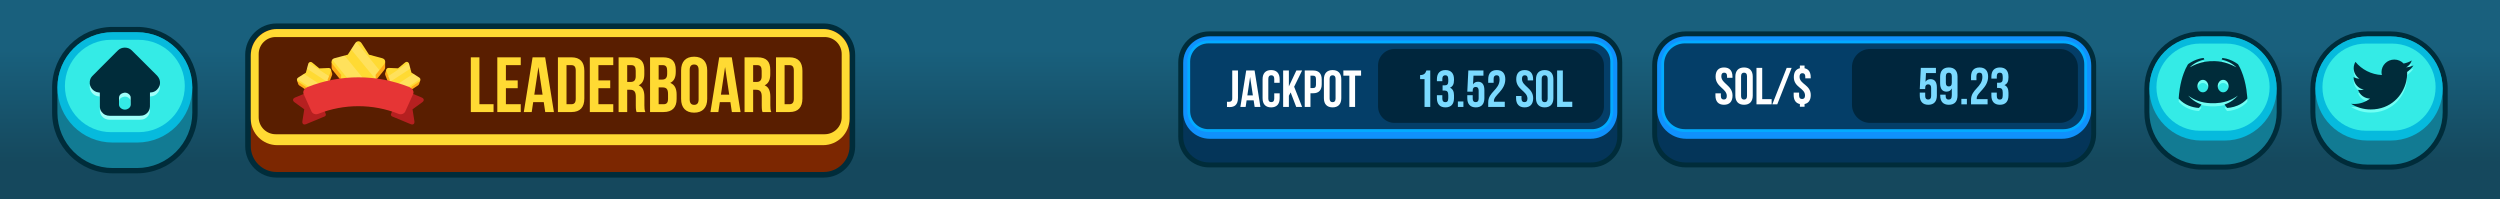 <svg width="1919" height="153" viewBox="0 0 1919 153" fill="none" xmlns="http://www.w3.org/2000/svg">
<rect x="0" y="0" width="1919" height="153" fill="#808080" stroke="none"/>
<path opacity="0.9" d="M0 152.75V37.16V-1H1920V152.75H700.84H0Z" fill="url(#paint0_linear_214_237)"/>
<g clip-path="url(#clip0_214_237)">
<path d="M212.3 20.15H632.35C644.46 20.15 654.29 29.98 654.29 42.09V112.22C654.29 124.33 644.46 134.16 632.35 134.16H212.3C200.19 134.16 190.36 124.33 190.36 112.22V42.09C190.36 29.98 200.19 20.15 212.3 20.15Z" fill="#7C2701"/>
<path d="M632.34 22.3C643.27 22.3 652.13 31.16 652.13 42.09V112.22C652.13 123.15 643.27 132.01 632.34 132.01H212.3C201.37 132.01 192.51 123.15 192.51 112.22V42.09C192.51 31.16 201.37 22.3 212.3 22.3H632.35M632.34 18H212.3C199.02 18 188.21 28.81 188.21 42.09V112.22C188.21 125.5 199.02 136.31 212.3 136.31H632.35C645.63 136.31 656.44 125.5 656.44 112.22V42.09C656.44 28.81 645.63 18 632.35 18H632.34Z" fill="#002C3A"/>
<path d="M652.13 91.1V42.61C652.13 31.388 643.032 22.29 631.81 22.29L212.82 22.29C201.598 22.29 192.5 31.388 192.5 42.61V91.1C192.5 102.322 201.598 111.42 212.82 111.42L631.81 111.42C643.032 111.42 652.13 102.322 652.13 91.1Z" fill="#FFDA33"/>
<path d="M633.03 28.43H211.61C204.403 28.43 198.56 34.273 198.56 41.48V89.99C198.56 97.197 204.403 103.04 211.61 103.04H633.03C640.237 103.04 646.08 97.197 646.08 89.99V41.48C646.08 34.273 640.237 28.43 633.03 28.43Z" fill="#591E00"/>
<path d="M361.4 86V44H368V80H378.86V86H361.4ZM388.332 50V61.7H397.392V67.7H388.332V80H399.732V86H381.732V44H399.732V50H388.332ZM418.462 44L425.182 86H418.522L417.382 78.38H409.282L408.142 86H402.082L408.802 44H418.462ZM413.302 51.44L410.122 72.68H416.482L413.302 51.44ZM428.255 86V44H438.695C445.295 44 448.535 47.66 448.535 54.38V75.62C448.535 82.34 445.295 86 438.695 86H428.255ZM438.575 50H434.855V80H438.575C440.675 80 441.935 78.92 441.935 75.92V54.08C441.935 51.08 440.675 50 438.575 50ZM459.348 50V61.7H468.408V67.7H459.348V80H470.748V86H452.748V44H470.748V50H459.348ZM495.358 86H488.638C488.277 84.92 488.038 84.26 488.038 80.84V74.24C488.038 70.34 486.718 68.9 483.718 68.9H481.438V86H474.838V44H484.798C491.638 44 494.578 47.18 494.578 53.66V56.96C494.578 61.28 493.198 64.1 490.258 65.48C493.558 66.86 494.638 70.04 494.638 74.42V80.9C494.638 82.94 494.698 84.44 495.358 86ZM484.618 50H481.438V62.9H484.018C486.478 62.9 487.978 61.82 487.978 58.46V54.32C487.978 51.32 486.958 50 484.618 50ZM508.938 44C515.778 44 518.718 47.18 518.718 53.66V55.16C518.718 59.48 517.398 62.24 514.458 63.62C517.998 65 519.378 68.18 519.378 72.62V76.04C519.378 82.52 515.958 86 509.358 86H498.978V44H508.938ZM508.518 67.1H505.578V80H509.358C511.578 80 512.778 78.98 512.778 75.86V72.2C512.778 68.3 511.518 67.1 508.518 67.1ZM508.758 50H505.578V61.1H508.158C510.618 61.1 512.118 60.02 512.118 56.66V54.32C512.118 51.32 511.098 50 508.758 50ZM529.413 53.66V76.34C529.413 79.34 530.733 80.48 532.833 80.48C534.933 80.48 536.253 79.34 536.253 76.34V53.66C536.253 50.66 534.933 49.52 532.833 49.52C530.733 49.52 529.413 50.66 529.413 53.66ZM522.813 75.92V54.08C522.813 47.36 526.353 43.52 532.833 43.52C539.313 43.52 542.853 47.36 542.853 54.08V75.92C542.853 82.64 539.313 86.48 532.833 86.48C526.353 86.48 522.813 82.64 522.813 75.92ZM561.724 44L568.444 86H561.784L560.644 78.38H552.544L551.404 86H545.344L552.064 44H561.724ZM556.564 51.44L553.384 72.68H559.744L556.564 51.44ZM592.037 86H585.317C584.957 84.92 584.717 84.26 584.717 80.84V74.24C584.717 70.34 583.397 68.9 580.397 68.9H578.117V86H571.517V44H581.477C588.317 44 591.257 47.18 591.257 53.66V56.96C591.257 61.28 589.877 64.1 586.937 65.48C590.237 66.86 591.317 70.04 591.317 74.42V80.9C591.317 82.94 591.377 84.44 592.037 86ZM581.297 50H578.117V62.9H580.697C583.157 62.9 584.657 61.82 584.657 58.46V54.32C584.657 51.32 583.637 50 581.297 50ZM595.658 86V44H606.098C612.698 44 615.938 47.66 615.938 54.38V75.62C615.938 82.34 612.698 86 606.098 86H595.658ZM605.978 50H602.258V80H605.978C608.078 80 609.338 78.92 609.338 75.92V54.08C609.338 51.08 608.078 50 605.978 50Z" fill="#FFDA33"/>
<path d="M295.64 51.59V47.42H286.79L283.24 46.47L280.73 42.6L277.6 37.78C276.22 35.65 273.96 35.65 272.58 37.78L269.45 42.6L266.94 46.47L263.39 47.42H254.53V51.59H254.54C254.48 52.32 254.75 53.13 255.38 53.91L259 58.37L261.9 61.95L261.35 72.29C261.22 74.82 263.05 76.15 265.41 75.24L275.08 71.52L284.75 75.24C287.12 76.15 288.94 74.82 288.81 72.29L288.27 61.95L291.17 58.37L294.79 53.91C295.42 53.13 295.69 52.32 295.63 51.59H295.64Z" fill="#FFAA17"/>
<path d="M293.25 44.64L283.25 41.96L280.74 38.09L277.61 33.27C276.23 31.14 273.97 31.14 272.59 33.27L269.46 38.09L266.95 41.96L256.94 44.64C254.49 45.29 253.8 47.44 255.39 49.41L259.01 53.88L261.91 57.46L261.36 67.8C261.23 70.33 263.06 71.66 265.42 70.75L275.09 67.03L284.76 70.75C287.13 71.66 288.95 70.33 288.82 67.8L288.28 57.46L291.18 53.88L294.8 49.41C296.39 47.44 295.7 45.29 293.25 44.64Z" fill="#FFDA33"/>
<g style="mix-blend-mode:overlay" opacity="0.2">
<path d="M264.43 42.64L256.95 44.64C256.08 44.87 255.44 45.29 255.04 45.83L273.03 67.84L275.1 67.04L284.77 70.76C285.79 71.15 286.72 71.12 287.42 70.76L264.43 42.64Z" fill="white"/>
</g>
<g style="mix-blend-mode:overlay" opacity="0.2">
<path d="M291.2 53.85L273.53 32.24C273.19 32.5 272.87 32.84 272.59 33.27L269.56 37.93L288.47 61.05L288.28 57.44L291.18 53.86L291.2 53.83V53.85Z" fill="white"/>
</g>
<path d="M254.91 56.12L254.07 53.47L248.46 55.25L246.02 55.36L243.65 53.41L240.7 50.98C239.4 49.91 237.97 50.36 237.52 51.99L236.51 55.68L235.7 58.64L233.64 59.96L228.02 61.74L228.86 64.39C228.97 64.86 229.3 65.32 229.86 65.69L233.05 67.79L235.61 69.48L237.35 76.15C237.78 77.78 239.2 78.25 240.52 77.2L245.9 72.9L252.78 73.31C254.46 73.41 255.35 72.2 254.76 70.62L252.33 64.17L253.45 61.32L254.85 57.76C255.09 57.14 255.1 56.57 254.92 56.12H254.91Z" fill="#FFAA17"/>
<path d="M251.99 52.2L245.11 52.51L242.74 50.56L239.79 48.13C238.49 47.06 237.06 47.52 236.61 49.14L235.6 52.83L234.79 55.79L228.99 59.5C227.57 60.41 227.56 61.91 228.97 62.84L232.16 64.94L234.72 66.63L236.46 73.3C236.89 74.93 238.31 75.4 239.63 74.35L245.01 70.05L251.89 70.46C253.57 70.56 254.46 69.35 253.87 67.77L251.44 61.32L252.56 58.47L253.96 54.91C254.57 53.34 253.7 52.12 252.02 52.2H251.99Z" fill="#FFDA33"/>
<g style="mix-blend-mode:overlay" opacity="0.2">
<path d="M233.32 56.73L228.98 59.5C228.48 59.82 228.16 60.22 228.01 60.64L243.84 70.97L244.99 70.05L251.87 70.46C252.6 70.5 253.18 70.3 253.55 69.93L233.32 56.74V56.73Z" fill="white"/>
</g>
<g style="mix-blend-mode:overlay" opacity="0.2">
<path d="M252.54 58.45L236.99 48.31C236.83 48.54 236.69 48.82 236.6 49.15L235.62 52.72L252.26 63.57L251.41 61.32L252.53 58.47V58.45H252.54Z" fill="white"/>
</g>
<path d="M295.71 56.05L296.55 53.4L302.16 55.18L304.6 55.29L306.97 53.34L309.92 50.91C311.22 49.84 312.65 50.29 313.1 51.92L314.11 55.61L314.92 58.57L316.98 59.89L322.6 61.67L321.76 64.32C321.65 64.79 321.32 65.25 320.76 65.62L317.57 67.72L315.01 69.41L313.27 76.08C312.84 77.71 311.42 78.18 310.1 77.13L304.72 72.83L297.84 73.24C296.16 73.34 295.27 72.13 295.86 70.55L298.29 64.1L297.17 61.25L295.77 57.69C295.53 57.07 295.52 56.5 295.7 56.05H295.71Z" fill="#FFAA17"/>
<path d="M298.63 52.13L305.51 52.44L307.88 50.49L310.83 48.06C312.13 46.99 313.56 47.45 314.01 49.07L315.02 52.76L315.83 55.72L321.63 59.43C323.05 60.34 323.06 61.84 321.65 62.77L318.46 64.87L315.9 66.56L314.16 73.23C313.73 74.86 312.31 75.33 310.99 74.28L305.61 69.98L298.73 70.39C297.05 70.49 296.16 69.28 296.75 67.7L299.18 61.25L298.06 58.4L296.66 54.84C296.05 53.27 296.92 52.05 298.6 52.13H298.63Z" fill="#FFDA33"/>
<g style="mix-blend-mode:overlay" opacity="0.2">
<path d="M317.3 56.66L321.64 59.43C322.14 59.75 322.47 60.15 322.61 60.56L306.78 70.89L305.63 69.97L298.75 70.38C298.02 70.42 297.44 70.22 297.07 69.85L317.3 56.65V56.66Z" fill="white"/>
</g>
<g style="mix-blend-mode:overlay" opacity="0.2">
<path d="M298.08 58.38L313.63 48.24C313.79 48.47 313.93 48.75 314.02 49.08L315 52.65L298.36 63.5L299.21 61.25L298.09 58.4V58.38H298.08Z" fill="white"/>
</g>
<path d="M309.48 68.92C308.73 68.61 307.85 68.97 307.54 69.72L300.17 87.42C299.86 88.17 300.22 89.05 300.97 89.36L315.21 95.29C317.11 96.08 318.41 95.07 318.09 93.03L317.66 90.31L317.23 87.6L316.65 83.9L319.68 81.71L321.91 80.1L324.14 78.49C325.81 77.28 325.62 75.65 323.71 74.86L309.47 68.93L309.48 68.92Z" fill="#B52020"/>
<path d="M240.72 68.92C241.47 68.61 242.35 68.97 242.66 69.72L250.03 87.42C250.34 88.17 249.98 89.05 249.23 89.36L234.99 95.29C233.09 96.08 231.79 95.07 232.11 93.03L232.54 90.31L232.97 87.6L233.55 83.9L230.52 81.71L228.3 80.1L226.07 78.49C224.4 77.28 224.59 75.65 226.5 74.86L240.74 68.93L240.72 68.92Z" fill="#B52020"/>
<path d="M311.11 85.51C310.24 87.38 307.95 88.18 305.97 87.4C286.14 79.54 264.06 79.54 244.23 87.4C242.25 88.18 239.95 87.38 239.09 85.51C237.08 81.06 235.07 76.61 233.06 72.16C232.2 70.29 233.53 67.82 236.07 66.81C261.14 56.87 289.06 56.87 314.13 66.81C316.67 67.82 318.01 70.29 317.14 72.16C315.13 76.61 313.12 81.06 311.11 85.51Z" fill="#E63535"/>
<path d="M105.05 22.69H86.64C62.008 22.69 42.04 42.658 42.04 67.29V86.41C42.04 111.042 62.008 131.01 86.64 131.01H105.05C129.682 131.01 149.65 111.042 149.65 86.41V67.29C149.65 42.658 129.682 22.69 105.05 22.69Z" fill="#127B93"/>
<path d="M105.05 24.73C128.55 24.73 147.61 43.78 147.61 67.29V86.42C147.61 109.92 128.56 128.98 105.05 128.98H86.63C63.13 128.98 44.07 109.93 44.07 86.42V67.29C44.08 43.78 63.13 24.73 86.64 24.73H105.06M105.05 20.65H86.63C60.92 20.65 40 41.57 40 67.28V86.41C40 112.13 60.92 133.05 86.64 133.05H105.06C130.78 133.05 151.7 112.13 151.7 86.41V67.28C151.7 41.56 130.78 20.64 105.06 20.64L105.05 20.65Z" fill="#002C3A"/>
<path d="M105.27 109.41C128.654 109.41 147.61 90.454 147.61 67.07C147.61 43.686 128.654 24.73 105.27 24.73H86.42C63.036 24.73 44.08 43.686 44.08 67.07C44.08 90.454 63.036 109.41 86.42 109.41H105.27Z" fill="#06BADD"/>
<path d="M106.41 30.56H85.27C65.697 30.56 49.83 46.427 49.83 66C49.83 85.573 65.697 101.44 85.27 101.44H106.41C125.983 101.44 141.85 85.573 141.85 66C141.85 46.427 125.983 30.56 106.41 30.56Z" fill="#34EBE6"/>
<path d="M76.63 74.11C76.2 74.04 75.81 73.95 75.43 73.92C71.94 73.63 68.37 70.03 68.91 65.58C69.1 63.97 69.75 62.55 70.88 61.39C73.09 59.13 75.33 56.9 77.56 54.66C81.44 50.77 85.32 46.89 89.2 43.01C89.67 42.54 90.16 42.09 90.63 41.62C93.21 39.03 98.15 38.78 101.01 41.58C103.51 44.02 105.96 46.51 108.44 48.97C112.31 52.83 116.16 56.7 120.04 60.53C121.4 61.87 122.43 63.37 122.74 65.29C123.16 67.95 122.27 70.17 120.37 72.01C119.08 73.26 117.52 73.9 115.72 73.99C115.58 73.99 115.45 74.01 115.31 74.03C115.25 74.03 115.2 74.07 115.11 74.11V74.6C115.11 77.96 115.15 81.32 115.1 84.67C115.03 88.77 111.88 91.35 109.2 91.74C108.54 91.83 107.88 91.9 107.21 91.9C99.59 91.91 91.97 91.9 84.34 91.92C81.67 91.92 79.51 90.94 77.93 88.79C77.06 87.61 76.66 86.24 76.64 84.8C76.59 81.44 76.63 78.09 76.63 74.73C76.63 74.55 76.63 74.37 76.63 74.14V74.11ZM100.36 80.66C100.36 80.66 100.33 80.66 100.32 80.66C100.32 79.72 100.34 78.78 100.32 77.85C100.3 77.02 99.97 76.3 99.39 75.7C97.78 74.03 95.75 73.76 93.69 74.69C92.31 75.31 91.41 76.42 91.35 77.99C91.29 79.77 91.33 81.56 91.35 83.34C91.35 83.98 91.53 84.59 91.91 85.13C93.2 86.93 95.54 87.67 97.59 86.85C99.26 86.19 100.48 84.96 100.36 82.79C100.32 82.08 100.36 81.37 100.36 80.66Z" fill="#9FFFFA"/>
<path d="M76.63 71.08C76.2 71.01 75.81 70.92 75.43 70.89C71.94 70.6 68.37 67 68.91 62.55C69.1 60.94 69.75 59.52 70.88 58.36C73.09 56.1 75.33 53.87 77.56 51.63C81.44 47.74 85.32 43.86 89.2 39.98C89.67 39.51 90.16 39.06 90.63 38.59C93.21 36 98.15 35.75 101.01 38.55C103.51 40.99 105.96 43.48 108.44 45.94C112.31 49.8 116.16 53.67 120.04 57.5C121.4 58.84 122.43 60.34 122.74 62.26C123.16 64.92 122.27 67.14 120.37 68.98C119.08 70.23 117.52 70.87 115.72 70.96C115.58 70.96 115.45 70.98 115.31 71C115.25 71 115.2 71.04 115.11 71.08V71.57C115.11 74.93 115.15 78.29 115.1 81.64C115.03 85.74 111.88 88.32 109.2 88.71C108.54 88.8 107.88 88.87 107.21 88.87C99.59 88.88 91.97 88.87 84.34 88.89C81.67 88.89 79.51 87.91 77.93 85.76C77.06 84.58 76.66 83.21 76.64 81.77C76.59 78.41 76.63 75.06 76.63 71.7C76.63 71.52 76.63 71.34 76.63 71.11V71.08ZM100.36 77.63C100.36 77.63 100.33 77.63 100.32 77.63C100.32 76.69 100.34 75.75 100.32 74.82C100.3 73.99 99.97 73.27 99.39 72.67C97.78 71 95.75 70.73 93.69 71.66C92.31 72.28 91.41 73.39 91.35 74.96C91.29 76.74 91.33 78.53 91.35 80.31C91.35 80.95 91.53 81.56 91.91 82.1C93.2 83.9 95.54 84.64 97.59 83.82C99.26 83.16 100.48 81.93 100.36 79.76C100.32 79.05 100.36 78.34 100.36 77.63Z" fill="#002C3A"/>
</g>
<path d="M928.16 26.005H1221.5C1233.55 26.005 1243.33 35.785 1243.33 47.835V104.775C1243.33 116.825 1233.55 126.605 1221.5 126.605H928.15C916.1 126.605 906.32 116.825 906.32 104.775V47.835C906.33 35.785 916.11 26.005 928.16 26.005Z" fill="#043559"/>
<path d="M1221.49 27.895C1232.5 27.895 1241.42 36.815 1241.42 47.825V104.765C1241.42 115.775 1232.5 124.695 1221.49 124.695H928.16C917.15 124.695 908.23 115.775 908.23 104.765V47.835C908.22 36.825 917.15 27.895 928.16 27.895H1221.5M1221.49 24.105H928.16C915.07 24.105 904.43 34.745 904.43 47.835V104.775C904.43 117.855 915.07 128.505 928.16 128.505H1221.5C1234.58 128.505 1245.23 117.865 1245.23 104.775V47.835C1245.23 34.755 1234.59 24.105 1221.5 24.105H1221.49Z" fill="#002C3A"/>
<path d="M1241.43 86.135V48.295C1241.43 37.028 1232.3 27.895 1221.03 27.895L928.63 27.895C917.363 27.895 908.23 37.028 908.23 48.295V86.135C908.23 97.402 917.363 106.535 928.63 106.535L1221.03 106.535C1232.3 106.535 1241.43 97.402 1241.43 86.135Z" fill="#1091FC"/>
<path d="M927.55 32.225H1222.09C1230.41 32.225 1237.16 38.975 1237.16 47.295V85.145C1237.16 93.465 1230.41 100.215 1222.09 100.215H927.55C919.23 100.215 912.48 93.465 912.48 85.145V47.305C912.48 38.985 919.23 32.235 927.55 32.235V32.225Z" fill="#043E68"/>
<path d="M1222.09 33.315C1229.82 33.315 1236.08 39.575 1236.08 47.305V85.155C1236.08 92.885 1229.82 99.145 1222.09 99.145H927.55C919.82 99.145 913.56 92.885 913.56 85.155V47.305C913.56 39.575 919.82 33.315 927.55 33.315H1222.09ZM1222.09 31.145H927.55C918.64 31.145 911.39 38.395 911.39 47.305V85.155C911.39 94.065 918.64 101.315 927.55 101.315H1222.09C1231 101.315 1238.25 94.065 1238.25 85.155V47.305C1238.25 38.395 1231 31.145 1222.09 31.145Z" fill="#03ABFF"/>
<path d="M1218.5 37.585H1070.48C1063.47 37.585 1057.78 43.271 1057.78 50.285V81.635C1057.78 88.649 1063.47 94.335 1070.48 94.335H1218.5C1225.51 94.335 1231.2 88.649 1231.2 81.635V50.285C1231.2 43.271 1225.51 37.585 1218.5 37.585Z" fill="#00263D"/>
<path d="M941.83 82.105V78.105C942.31 78.145 942.87 78.145 943.35 78.145C944.75 78.145 945.87 77.625 945.87 75.465V54.105H950.27V75.145C950.27 80.745 947.27 82.185 943.95 82.185C943.15 82.185 942.55 82.185 941.83 82.105ZM963.024 54.105L967.504 82.105H963.064L962.304 77.025H956.904L956.144 82.105H952.104L956.584 54.105H963.024ZM959.584 59.065L957.464 73.225H961.704L959.584 59.065ZM978.114 71.665H982.274V75.385C982.274 79.865 980.034 82.425 975.714 82.425C971.394 82.425 969.154 79.865 969.154 75.385V60.825C969.154 56.345 971.394 53.785 975.714 53.785C980.034 53.785 982.274 56.345 982.274 60.825V63.545H978.114V60.545C978.114 58.545 977.234 57.785 975.834 57.785C974.434 57.785 973.554 58.545 973.554 60.545V75.665C973.554 77.665 974.434 78.385 975.834 78.385C977.234 78.385 978.114 77.665 978.114 75.665V71.665ZM994.984 82.105L990.704 70.945L989.344 73.505V82.105H984.944V54.105H989.344V66.305L995.104 54.105H999.504L993.384 66.585L999.504 82.105H994.984ZM1007.99 54.105C1012.39 54.105 1014.55 56.545 1014.55 61.025V64.665C1014.55 69.145 1012.39 71.585 1007.99 71.585H1005.91V82.105H1001.51V54.105H1007.99ZM1007.99 58.105H1005.91V67.585H1007.99C1009.39 67.585 1010.15 66.945 1010.15 64.945V60.745C1010.15 58.745 1009.39 58.105 1007.99 58.105ZM1020.62 60.545V75.665C1020.62 77.665 1021.5 78.425 1022.9 78.425C1024.3 78.425 1025.18 77.665 1025.18 75.665V60.545C1025.18 58.545 1024.3 57.785 1022.9 57.785C1021.5 57.785 1020.62 58.545 1020.62 60.545ZM1016.22 75.385V60.825C1016.22 56.345 1018.58 53.785 1022.9 53.785C1027.22 53.785 1029.58 56.345 1029.58 60.825V75.385C1029.58 79.865 1027.22 82.425 1022.9 82.425C1018.58 82.425 1016.22 79.865 1016.22 75.385ZM1031.16 58.105V54.105H1044.76V58.105H1040.16V82.105H1035.76V58.105H1031.16Z" fill="white"/>
<path d="M1090.07 60.745V57.625C1093.47 57.625 1094.23 55.985 1094.91 54.105H1097.87V82.105H1093.47V60.745H1090.07ZM1111.69 62.545V60.985C1111.69 58.465 1110.81 57.785 1109.41 57.785C1108.01 57.785 1107.13 58.545 1107.13 60.545V62.345H1102.97V60.825C1102.97 56.345 1105.21 53.785 1109.53 53.785C1113.85 53.785 1116.09 56.345 1116.09 60.825V61.545C1116.09 64.545 1115.13 66.425 1113.01 67.305C1115.21 68.265 1116.09 70.345 1116.09 73.185V75.385C1116.09 79.865 1113.85 82.425 1109.53 82.425C1105.21 82.425 1102.97 79.865 1102.97 75.385V73.065H1107.13V75.665C1107.13 77.665 1108.01 78.425 1109.41 78.425C1110.81 78.425 1111.69 77.745 1111.69 75.265V73.065C1111.69 70.465 1110.81 69.505 1108.81 69.505H1107.33V65.505H1109.05C1110.69 65.505 1111.69 64.785 1111.69 62.545ZM1119.07 77.865H1123.31V82.105H1119.07V77.865ZM1126.29 73.065H1130.45V75.665C1130.45 77.665 1131.33 78.385 1132.73 78.385C1134.13 78.385 1135.01 77.665 1135.01 75.665V69.505C1135.01 67.505 1134.13 66.745 1132.73 66.745C1131.33 66.745 1130.45 67.505 1130.45 69.505V70.345H1126.29L1127.09 54.105H1138.69V58.105H1131.05L1130.69 64.785C1131.49 63.465 1132.77 62.745 1134.53 62.745C1137.77 62.745 1139.41 65.025 1139.41 69.145V75.385C1139.41 79.865 1137.17 82.425 1132.85 82.425C1128.53 82.425 1126.29 79.865 1126.29 75.385V73.065ZM1151.07 60.985C1151.07 58.465 1150.19 57.785 1148.79 57.785C1147.39 57.785 1146.51 58.545 1146.51 60.545V63.545H1142.35V60.825C1142.35 56.345 1144.59 53.785 1148.91 53.785C1153.23 53.785 1155.47 56.345 1155.47 60.825C1155.47 69.625 1146.71 72.905 1146.71 77.505C1146.71 77.705 1146.71 77.905 1146.75 78.105H1155.07V82.105H1142.35V78.665C1142.35 70.425 1151.07 69.065 1151.07 60.985ZM1163.86 60.825C1163.86 56.345 1166.06 53.785 1170.34 53.785C1174.62 53.785 1176.82 56.345 1176.82 60.825V61.705H1172.66V60.545C1172.66 58.545 1171.86 57.785 1170.46 57.785C1169.06 57.785 1168.26 58.545 1168.26 60.545C1168.26 66.305 1176.86 67.385 1176.86 75.385C1176.86 79.865 1174.62 82.425 1170.3 82.425C1165.98 82.425 1163.74 79.865 1163.74 75.385V73.665H1167.9V75.665C1167.9 77.665 1168.78 78.385 1170.18 78.385C1171.58 78.385 1172.46 77.665 1172.46 75.665C1172.46 69.905 1163.86 68.825 1163.86 60.825ZM1183.42 60.545V75.665C1183.42 77.665 1184.3 78.425 1185.7 78.425C1187.1 78.425 1187.98 77.665 1187.98 75.665V60.545C1187.98 58.545 1187.1 57.785 1185.7 57.785C1184.3 57.785 1183.42 58.545 1183.42 60.545ZM1179.02 75.385V60.825C1179.02 56.345 1181.38 53.785 1185.7 53.785C1190.02 53.785 1192.38 56.345 1192.38 60.825V75.385C1192.38 79.865 1190.02 82.425 1185.7 82.425C1181.38 82.425 1179.02 79.865 1179.02 75.385ZM1195.24 82.105V54.105H1199.64V78.105H1206.88V82.105H1195.24Z" fill="#7BDAFF"/>
<path d="M1583.3 26.005H1293.94C1280.78 26.005 1270.12 36.669 1270.12 49.825V102.785C1270.12 115.94 1280.78 126.605 1293.94 126.605H1583.3C1596.46 126.605 1607.12 115.94 1607.12 102.785V49.825C1607.12 36.669 1596.46 26.005 1583.3 26.005Z" fill="#043559"/>
<path d="M1583.3 27.895C1595.41 27.895 1605.22 37.705 1605.22 49.815V102.785C1605.22 114.895 1595.41 124.705 1583.3 124.705H1293.94C1281.83 124.705 1272.02 114.895 1272.02 102.785V49.815C1272.02 37.705 1281.83 27.895 1293.94 27.895H1583.3ZM1583.3 24.105H1293.94C1279.76 24.105 1268.23 35.635 1268.23 49.815V102.785C1268.23 116.965 1279.76 128.495 1293.94 128.495H1583.3C1597.48 128.495 1609.01 116.965 1609.01 102.785V49.815C1609.01 35.635 1597.48 24.105 1583.3 24.105Z" fill="#002C3A"/>
<path d="M1605.22 84.155V50.275C1605.22 37.915 1595.2 27.895 1582.84 27.895L1294.4 27.895C1282.04 27.895 1272.02 37.915 1272.02 50.275V84.155C1272.02 96.515 1282.04 106.535 1294.4 106.535L1582.84 106.535C1595.2 106.535 1605.22 96.515 1605.22 84.155Z" fill="#1091FC"/>
<path d="M1583.91 32.225H1293.34C1283.92 32.225 1276.28 39.863 1276.28 49.285V83.165C1276.28 92.587 1283.92 100.225 1293.34 100.225H1583.91C1593.33 100.225 1600.97 92.587 1600.97 83.165V49.285C1600.97 39.863 1593.33 32.225 1583.91 32.225Z" fill="#043E68"/>
<path d="M1583.9 33.315C1592.72 33.315 1599.88 40.465 1599.88 49.295V83.175C1599.88 91.995 1592.73 99.155 1583.9 99.155H1293.33C1284.51 99.155 1277.35 92.005 1277.35 83.175V49.285C1277.35 40.465 1284.5 33.305 1293.33 33.305H1583.9M1583.9 31.145H1293.33C1283.33 31.145 1275.19 39.285 1275.19 49.285V83.165C1275.19 93.165 1283.33 101.305 1293.33 101.305H1583.9C1593.9 101.305 1602.04 93.165 1602.04 83.165V49.285C1602.04 39.285 1593.9 31.145 1583.9 31.145Z" fill="#03ABFF"/>
<path d="M1581.07 37.585H1435.49C1427.8 37.585 1421.57 43.817 1421.57 51.505V80.415C1421.57 88.103 1427.8 94.335 1435.49 94.335H1581.07C1588.76 94.335 1594.99 88.103 1594.99 80.415V51.505C1594.99 43.817 1588.76 37.585 1581.07 37.585Z" fill="#00263D"/>
<path d="M1316.89 58.825C1316.89 54.345 1319.09 51.785 1323.37 51.785C1327.65 51.785 1329.85 54.345 1329.85 58.825V59.705H1325.69V58.545C1325.69 56.545 1324.89 55.785 1323.49 55.785C1322.09 55.785 1321.29 56.545 1321.29 58.545C1321.29 64.305 1329.89 65.385 1329.89 73.385C1329.89 77.865 1327.65 80.425 1323.33 80.425C1319.01 80.425 1316.77 77.865 1316.77 73.385V71.665H1320.93V73.665C1320.93 75.665 1321.81 76.385 1323.21 76.385C1324.61 76.385 1325.49 75.665 1325.49 73.665C1325.49 67.905 1316.89 66.825 1316.89 58.825ZM1336.45 58.545V73.665C1336.45 75.665 1337.33 76.425 1338.73 76.425C1340.13 76.425 1341.01 75.665 1341.01 73.665V58.545C1341.01 56.545 1340.13 55.785 1338.73 55.785C1337.33 55.785 1336.45 56.545 1336.45 58.545ZM1332.05 73.385V58.825C1332.05 54.345 1334.41 51.785 1338.73 51.785C1343.05 51.785 1345.41 54.345 1345.41 58.825V73.385C1345.41 77.865 1343.05 80.425 1338.73 80.425C1334.41 80.425 1332.05 77.865 1332.05 73.385ZM1348.27 80.105V52.105H1352.67V76.105H1359.91V80.105H1348.27ZM1360.42 80.105L1371.46 52.105H1375.26L1364.22 80.105H1360.42ZM1376.94 59.225C1376.94 55.465 1378.5 53.065 1381.58 52.385V50.305H1385.18V52.385C1388.3 53.025 1389.9 55.425 1389.9 59.225V60.105H1385.74V58.945C1385.74 56.945 1384.94 56.185 1383.54 56.185C1382.14 56.185 1381.34 56.945 1381.34 58.945C1381.34 64.705 1389.94 64.985 1389.94 72.985C1389.94 76.785 1388.3 79.225 1385.18 79.865V81.905H1381.58V79.865C1378.42 79.225 1376.82 76.785 1376.82 72.985V71.065H1380.98V73.265C1380.98 75.265 1381.86 75.985 1383.26 75.985C1384.66 75.985 1385.54 75.265 1385.54 73.265C1385.54 67.505 1376.94 67.225 1376.94 59.225Z" fill="white"/>
<path d="M1473.62 71.065H1477.78V73.665C1477.78 75.665 1478.66 76.385 1480.06 76.385C1481.46 76.385 1482.34 75.665 1482.34 73.665V67.505C1482.34 65.505 1481.46 64.745 1480.06 64.745C1478.66 64.745 1477.78 65.505 1477.78 67.505V68.345H1473.62L1474.42 52.105H1486.02V56.105H1478.38L1478.02 62.785C1478.82 61.465 1480.1 60.745 1481.86 60.745C1485.1 60.745 1486.74 63.025 1486.74 67.145V73.385C1486.74 77.865 1484.5 80.425 1480.18 80.425C1475.86 80.425 1473.62 77.865 1473.62 73.385V71.065ZM1502.6 58.825V73.145C1502.6 77.865 1500.44 80.425 1495.88 80.425C1491.56 80.425 1489.32 77.865 1489.32 73.385V72.665H1493.48V73.665C1493.48 75.665 1494.36 76.425 1495.76 76.425C1497.32 76.425 1498.2 75.665 1498.2 72.985V67.865C1497.44 69.465 1496.08 70.345 1494.12 70.345C1490.88 70.345 1489.24 68.065 1489.24 63.945V58.825C1489.24 54.345 1491.6 51.785 1495.92 51.785C1500.24 51.785 1502.6 54.345 1502.6 58.825ZM1495.92 66.345C1497.32 66.345 1498.2 65.585 1498.2 63.585V58.545C1498.2 56.545 1497.32 55.825 1495.92 55.825C1494.52 55.825 1493.64 56.545 1493.64 58.545V63.585C1493.64 65.585 1494.52 66.345 1495.92 66.345ZM1505.54 75.865H1509.78V80.105H1505.54V75.865ZM1521.68 58.985C1521.68 56.465 1520.8 55.785 1519.4 55.785C1518 55.785 1517.12 56.545 1517.12 58.545V61.545H1512.96V58.825C1512.96 54.345 1515.2 51.785 1519.52 51.785C1523.84 51.785 1526.08 54.345 1526.08 58.825C1526.08 67.625 1517.32 70.905 1517.32 75.505C1517.32 75.705 1517.32 75.905 1517.36 76.105H1525.68V80.105H1512.96V76.665C1512.96 68.425 1521.68 67.065 1521.68 58.985ZM1537.3 60.545V58.985C1537.3 56.465 1536.42 55.785 1535.02 55.785C1533.62 55.785 1532.74 56.545 1532.74 58.545V60.345H1528.58V58.825C1528.58 54.345 1530.82 51.785 1535.14 51.785C1539.46 51.785 1541.7 54.345 1541.7 58.825V59.545C1541.7 62.545 1540.74 64.425 1538.62 65.305C1540.82 66.265 1541.7 68.345 1541.7 71.185V73.385C1541.7 77.865 1539.46 80.425 1535.14 80.425C1530.82 80.425 1528.58 77.865 1528.58 73.385V71.065H1532.74V73.665C1532.74 75.665 1533.62 76.425 1535.02 76.425C1536.42 76.425 1537.3 75.745 1537.3 73.265V71.065C1537.3 68.465 1536.42 67.505 1534.42 67.505H1532.94V63.505H1534.66C1536.3 63.505 1537.3 62.785 1537.3 60.545Z" fill="#7BDAFF"/>
<path d="M1690.02 26.025H1707.4C1730.63 26.025 1749.49 44.885 1749.49 68.115V86.175C1749.49 109.405 1730.63 128.265 1707.4 128.265H1690.02C1666.79 128.265 1647.93 109.405 1647.93 86.175V68.115C1647.93 44.885 1666.79 26.025 1690.02 26.025Z" fill="#127B93"/>
<path d="M1707.41 27.955C1729.59 27.955 1747.58 45.935 1747.58 68.125V86.185C1747.58 108.365 1729.6 126.355 1707.41 126.355H1690.03C1667.85 126.355 1649.86 108.375 1649.86 86.185V68.125C1649.86 45.945 1667.84 27.955 1690.03 27.955H1707.41ZM1707.41 24.105H1690.03C1665.76 24.105 1646.01 43.855 1646.01 68.125V86.185C1646.01 110.455 1665.76 130.205 1690.03 130.205H1707.41C1731.68 130.205 1751.43 110.455 1751.43 86.185V68.125C1751.43 43.855 1731.68 24.105 1707.41 24.105Z" fill="#002C3A"/>
<path d="M1747.58 67.925V67.915C1747.58 45.846 1729.69 27.955 1707.62 27.955H1689.83C1667.76 27.955 1649.87 45.846 1649.87 67.915V67.925C1649.87 89.994 1667.76 107.885 1689.83 107.885H1707.62C1729.69 107.885 1747.58 89.994 1747.58 67.925Z" fill="#06BADD"/>
<path d="M1708.7 33.455H1688.74C1670.27 33.455 1655.29 48.431 1655.29 66.905C1655.29 85.379 1670.27 100.355 1688.74 100.355H1708.7C1727.17 100.355 1742.15 85.379 1742.15 66.905C1742.15 48.431 1727.17 33.455 1708.7 33.455Z" fill="#34EBE6"/>
<path d="M1679.74 75.865C1680.78 77.065 1681.95 78.125 1683.22 79.075C1685.2 80.575 1687.37 81.715 1689.71 82.545C1689.87 82.605 1689.88 82.645 1689.78 82.775C1689.2 83.545 1688.62 84.315 1688.05 85.085C1687.97 85.195 1687.89 85.225 1687.75 85.225C1686.42 85.165 1685.12 84.955 1683.83 84.665C1681.09 84.035 1678.52 82.985 1676.18 81.415C1674.79 80.485 1673.54 79.385 1672.43 78.135C1672.37 78.065 1672.36 77.995 1672.36 77.905C1672.44 76.675 1672.54 75.445 1672.68 74.215C1672.82 72.925 1672.99 71.635 1673.2 70.355C1673.85 66.355 1674.81 62.435 1676.23 58.635C1677.06 56.405 1678.01 54.235 1679.22 52.185C1679.43 51.835 1679.68 51.555 1680.01 51.325C1682.42 49.645 1685.03 48.385 1687.85 47.575C1689 47.245 1690.16 47.025 1691.35 46.895C1691.47 46.885 1691.54 46.905 1691.6 47.035C1691.73 47.325 1691.88 47.615 1692.03 47.905C1692.09 48.025 1692.1 48.065 1691.95 48.095C1690.52 48.425 1689.12 48.865 1687.77 49.435C1685.67 50.325 1683.76 51.535 1682 52.995C1681.67 53.275 1681.34 53.555 1681.02 53.835C1680.99 53.865 1680.94 53.885 1680.93 53.945C1681.01 53.965 1681.06 53.915 1681.12 53.885C1682.8 53.035 1684.49 52.205 1686.25 51.525C1688.29 50.735 1690.39 50.145 1692.55 49.785C1695.08 49.365 1697.62 49.245 1700.18 49.325C1703.6 49.435 1706.95 50.005 1710.18 51.155C1712.3 51.905 1714.31 52.885 1716.31 53.895C1716.37 53.925 1716.43 53.955 1716.49 53.975C1716.51 53.975 1716.53 54.005 1716.55 53.975C1716.55 53.975 1716.53 53.955 1716.52 53.945C1715.96 53.415 1715.36 52.925 1714.76 52.445C1712.68 50.775 1710.35 49.595 1707.82 48.775C1707.04 48.525 1706.25 48.305 1705.46 48.105C1705.34 48.075 1705.33 48.045 1705.38 47.945C1705.53 47.665 1705.68 47.385 1705.8 47.095C1705.87 46.935 1705.97 46.905 1706.13 46.915C1707.06 47.015 1707.98 47.165 1708.89 47.395C1712.1 48.205 1715.02 49.645 1717.71 51.555C1717.83 51.645 1717.93 51.745 1718.01 51.875C1718.93 53.345 1719.68 54.905 1720.35 56.495C1721.37 58.905 1722.2 61.385 1722.87 63.925C1723.5 66.305 1723.99 68.725 1724.35 71.165C1724.63 72.995 1724.83 74.835 1724.98 76.675C1725.01 77.085 1725.03 77.485 1725.07 77.895C1725.07 78.015 1725.04 78.095 1724.97 78.185C1722.92 80.495 1720.44 82.195 1717.6 83.395C1715.82 84.145 1713.97 84.665 1712.06 84.985C1711.26 85.115 1710.46 85.215 1709.65 85.245C1709.54 85.245 1709.48 85.225 1709.41 85.135C1708.82 84.345 1708.23 83.555 1707.63 82.765C1707.53 82.635 1707.59 82.615 1707.7 82.575C1709.93 81.785 1712.02 80.705 1713.93 79.305C1715.3 78.305 1716.56 77.165 1717.68 75.885C1717.7 75.865 1717.71 75.845 1717.73 75.825C1717.75 75.825 1717.76 75.815 1717.78 75.805C1717.78 75.805 1717.75 75.785 1717.74 75.795C1717.71 75.795 1717.74 75.815 1717.74 75.825C1717.7 75.775 1717.68 75.825 1717.66 75.845C1717.19 76.175 1716.72 76.505 1716.24 76.825C1714.11 78.235 1711.82 79.315 1709.38 80.095C1707.73 80.625 1706.05 80.995 1704.33 81.255C1701.82 81.625 1699.3 81.715 1696.77 81.605C1693.45 81.455 1690.2 80.895 1687.06 79.765C1684.54 78.855 1682.19 77.605 1680.02 76.015C1679.94 75.955 1679.85 75.905 1679.77 75.845C1679.75 75.815 1679.73 75.775 1679.68 75.825C1679.68 75.815 1679.71 75.795 1679.68 75.795C1679.67 75.795 1679.65 75.795 1679.64 75.805C1679.66 75.805 1679.67 75.815 1679.69 75.825L1679.74 75.885V75.865ZM1686.73 68.395C1686.74 68.675 1686.74 68.905 1686.77 69.145C1686.94 70.405 1687.46 71.485 1688.44 72.325C1689.98 73.655 1692.26 73.535 1693.67 72.075C1694.45 71.275 1694.91 70.325 1695.05 69.225C1695.27 67.535 1694.84 66.045 1693.63 64.815C1692.12 63.285 1689.66 63.305 1688.16 64.855C1687.19 65.855 1686.75 67.065 1686.73 68.395ZM1710.69 68.655C1710.69 67.225 1710.31 66.115 1709.53 65.165C1708.75 64.225 1707.75 63.685 1706.51 63.675C1705.27 63.675 1704.27 64.205 1703.48 65.145C1702.84 65.895 1702.47 66.765 1702.36 67.745C1702.15 69.545 1702.64 71.115 1704.03 72.335C1705.55 73.665 1707.82 73.545 1709.23 72.105C1710.22 71.095 1710.67 69.865 1710.69 68.655ZM1680.92 53.965C1680.92 53.965 1680.92 53.965 1680.91 53.955C1680.91 53.955 1680.91 53.975 1680.9 53.975C1680.9 53.975 1680.9 53.975 1680.91 53.985C1680.91 53.985 1680.91 53.965 1680.92 53.965Z" fill="#71FFF4"/>
<path d="M1679.74 73.475C1680.78 74.675 1681.95 75.735 1683.22 76.685C1685.2 78.185 1687.37 79.325 1689.71 80.155C1689.87 80.215 1689.88 80.255 1689.78 80.385C1689.2 81.155 1688.62 81.925 1688.05 82.695C1687.97 82.805 1687.89 82.835 1687.75 82.835C1686.42 82.775 1685.12 82.565 1683.83 82.275C1681.09 81.645 1678.52 80.595 1676.18 79.025C1674.79 78.095 1673.54 76.995 1672.43 75.745C1672.37 75.675 1672.36 75.605 1672.36 75.515C1672.44 74.285 1672.54 73.055 1672.68 71.825C1672.82 70.535 1672.99 69.245 1673.2 67.965C1673.85 63.965 1674.81 60.045 1676.23 56.245C1677.06 54.015 1678.01 51.845 1679.22 49.795C1679.43 49.445 1679.68 49.165 1680.01 48.935C1682.42 47.255 1685.03 45.995 1687.85 45.185C1689 44.855 1690.16 44.635 1691.35 44.505C1691.47 44.495 1691.54 44.515 1691.6 44.645C1691.73 44.935 1691.88 45.225 1692.03 45.515C1692.09 45.635 1692.1 45.675 1691.95 45.705C1690.52 46.035 1689.12 46.475 1687.77 47.045C1685.67 47.935 1683.76 49.145 1682 50.605C1681.67 50.885 1681.34 51.165 1681.02 51.445C1680.99 51.475 1680.94 51.495 1680.93 51.555C1681.01 51.575 1681.06 51.525 1681.12 51.495C1682.8 50.645 1684.49 49.815 1686.25 49.135C1688.29 48.345 1690.39 47.755 1692.55 47.395C1695.08 46.975 1697.62 46.855 1700.18 46.935C1703.6 47.045 1706.95 47.615 1710.18 48.765C1712.3 49.515 1714.31 50.495 1716.31 51.505C1716.37 51.535 1716.43 51.565 1716.49 51.585C1716.51 51.585 1716.53 51.615 1716.55 51.585C1716.55 51.585 1716.53 51.565 1716.52 51.555C1715.96 51.025 1715.36 50.535 1714.76 50.055C1712.68 48.385 1710.35 47.205 1707.82 46.385C1707.04 46.135 1706.25 45.915 1705.46 45.715C1705.34 45.685 1705.33 45.655 1705.38 45.555C1705.53 45.275 1705.68 44.995 1705.8 44.705C1705.87 44.545 1705.97 44.515 1706.13 44.525C1707.06 44.625 1707.98 44.775 1708.89 45.005C1712.1 45.815 1715.02 47.255 1717.71 49.165C1717.83 49.255 1717.93 49.355 1718.01 49.485C1718.93 50.955 1719.68 52.515 1720.35 54.105C1721.37 56.515 1722.2 58.995 1722.87 61.535C1723.5 63.915 1723.99 66.335 1724.35 68.775C1724.63 70.605 1724.83 72.445 1724.98 74.285C1725.01 74.695 1725.03 75.095 1725.07 75.505C1725.07 75.625 1725.04 75.705 1724.97 75.795C1722.92 78.105 1720.44 79.805 1717.6 81.005C1715.82 81.755 1713.97 82.275 1712.06 82.595C1711.26 82.725 1710.46 82.825 1709.65 82.855C1709.54 82.855 1709.48 82.835 1709.41 82.745C1708.82 81.955 1708.23 81.165 1707.63 80.375C1707.53 80.245 1707.59 80.225 1707.7 80.185C1709.93 79.395 1712.02 78.315 1713.93 76.915C1715.3 75.915 1716.56 74.775 1717.68 73.495C1717.7 73.475 1717.71 73.455 1717.73 73.435C1717.75 73.435 1717.76 73.425 1717.78 73.415C1717.78 73.415 1717.75 73.395 1717.74 73.405C1717.71 73.405 1717.74 73.425 1717.74 73.435C1717.7 73.385 1717.68 73.435 1717.66 73.455C1717.19 73.785 1716.72 74.115 1716.24 74.435C1714.11 75.845 1711.82 76.925 1709.38 77.705C1707.73 78.235 1706.05 78.605 1704.33 78.865C1701.82 79.235 1699.3 79.325 1696.77 79.215C1693.45 79.065 1690.2 78.505 1687.06 77.375C1684.54 76.465 1682.19 75.215 1680.02 73.625C1679.94 73.565 1679.85 73.515 1679.77 73.455C1679.75 73.425 1679.73 73.385 1679.68 73.435C1679.68 73.425 1679.71 73.405 1679.68 73.405C1679.67 73.405 1679.65 73.405 1679.64 73.415C1679.66 73.415 1679.67 73.425 1679.69 73.435L1679.74 73.495V73.475ZM1686.73 66.005C1686.74 66.285 1686.74 66.515 1686.77 66.755C1686.94 68.015 1687.46 69.095 1688.44 69.935C1689.98 71.265 1692.26 71.145 1693.67 69.685C1694.45 68.885 1694.91 67.935 1695.05 66.835C1695.27 65.145 1694.84 63.655 1693.63 62.425C1692.12 60.895 1689.66 60.915 1688.16 62.465C1687.19 63.465 1686.75 64.675 1686.73 66.005ZM1710.69 66.255C1710.69 64.825 1710.31 63.715 1709.53 62.765C1708.75 61.825 1707.75 61.285 1706.51 61.275C1705.27 61.275 1704.27 61.805 1703.48 62.745C1702.84 63.495 1702.47 64.365 1702.36 65.345C1702.15 67.145 1702.64 68.715 1704.03 69.935C1705.55 71.265 1707.82 71.145 1709.23 69.705C1710.22 68.695 1710.67 67.465 1710.69 66.255ZM1680.92 51.575C1680.92 51.575 1680.92 51.575 1680.91 51.565C1680.91 51.565 1680.91 51.585 1680.9 51.585C1680.9 51.585 1680.9 51.585 1680.91 51.595C1680.91 51.595 1680.91 51.575 1680.92 51.575Z" fill="#002C3A"/>
<path d="M1817.45 26.025H1834.83C1858.06 26.025 1876.92 44.885 1876.92 68.115V86.175C1876.92 109.405 1858.06 128.265 1834.83 128.265H1817.45C1794.22 128.265 1775.36 109.405 1775.36 86.175V68.115C1775.36 44.885 1794.22 26.025 1817.45 26.025Z" fill="#127B93"/>
<path d="M1834.83 27.955C1857.01 27.955 1875 45.935 1875 68.125V86.185C1875 108.365 1857.02 126.355 1834.83 126.355H1817.45C1795.27 126.355 1777.28 108.375 1777.28 86.185V68.125C1777.28 45.945 1795.26 27.955 1817.45 27.955H1834.83ZM1834.83 24.105H1817.45C1793.18 24.105 1773.43 43.855 1773.43 68.125V86.185C1773.43 110.455 1793.18 130.205 1817.45 130.205H1834.83C1859.1 130.205 1878.85 110.455 1878.85 86.185V68.125C1878.85 43.855 1859.1 24.105 1834.83 24.105Z" fill="#002C3A"/>
<path d="M1875 67.915V67.905C1875 45.836 1857.11 27.945 1835.04 27.945H1817.25C1795.18 27.945 1777.29 45.836 1777.29 67.905V67.915C1777.29 89.984 1795.18 107.875 1817.25 107.875H1835.04C1857.11 107.875 1875 89.984 1875 67.915Z" fill="#06BADD"/>
<path d="M1836.12 33.455H1816.16C1797.69 33.455 1782.71 48.431 1782.71 66.905C1782.71 85.379 1797.69 100.355 1816.16 100.355H1836.12C1854.59 100.355 1869.57 85.379 1869.57 66.905C1869.57 48.431 1854.59 33.455 1836.12 33.455Z" fill="#34EBE6"/>
<path d="M1852.6 52.645C1850.84 53.415 1848.95 53.935 1846.96 54.165C1848.99 52.965 1850.55 51.075 1851.28 48.815C1849.38 49.925 1847.27 50.735 1845.04 51.165C1843.25 49.285 1840.69 48.105 1837.87 48.105C1832.44 48.105 1828.04 52.435 1828.04 57.785C1828.04 58.545 1828.13 59.275 1828.29 59.985C1820.12 59.585 1812.88 55.725 1808.03 49.875C1807.19 51.305 1806.7 52.965 1806.7 54.735C1806.7 58.095 1808.44 61.055 1811.07 62.785C1809.46 62.735 1807.94 62.295 1806.62 61.575V61.695C1806.62 62.935 1806.86 64.115 1807.29 65.205C1808.49 68.235 1811.19 70.535 1814.5 71.185C1813.67 71.405 1812.81 71.525 1811.91 71.525C1811.28 71.525 1810.66 71.465 1810.06 71.345C1811.31 75.185 1814.94 77.985 1819.24 78.065C1815.87 80.665 1811.64 82.205 1807.03 82.205C1806.24 82.205 1805.45 82.155 1804.68 82.065C1809.03 84.805 1814.2 86.415 1819.75 86.415C1835.12 86.415 1844.56 75.765 1847.05 64.725C1847.49 62.775 1847.72 60.805 1847.72 58.885C1847.72 58.465 1847.72 58.045 1847.69 57.635C1849.61 56.275 1851.28 54.565 1852.59 52.625L1852.6 52.645Z" fill="#71FFF4"/>
<path d="M1852.6 50.255C1850.84 51.025 1848.95 51.545 1846.96 51.775C1848.99 50.575 1850.55 48.685 1851.28 46.425C1849.38 47.535 1847.27 48.345 1845.04 48.775C1843.25 46.895 1840.69 45.715 1837.87 45.715C1832.44 45.715 1828.04 50.045 1828.04 55.395C1828.04 56.155 1828.13 56.885 1828.29 57.595C1820.12 57.195 1812.88 53.335 1808.03 47.485C1807.19 48.915 1806.7 50.575 1806.7 52.345C1806.7 55.705 1808.44 58.665 1811.07 60.395C1809.46 60.345 1807.94 59.905 1806.62 59.185V59.305C1806.62 60.545 1806.86 61.725 1807.29 62.815C1808.49 65.845 1811.19 68.145 1814.5 68.795C1813.67 69.015 1812.81 69.135 1811.91 69.135C1811.28 69.135 1810.66 69.075 1810.06 68.955C1811.31 72.795 1814.94 75.595 1819.24 75.675C1815.87 78.275 1811.64 79.815 1807.03 79.815C1806.24 79.815 1805.45 79.765 1804.68 79.675C1809.03 82.415 1814.2 84.025 1819.75 84.025C1835.12 84.025 1844.56 73.375 1847.05 62.335C1847.49 60.385 1847.72 58.415 1847.72 56.495C1847.72 56.075 1847.72 55.655 1847.69 55.245C1849.61 53.885 1851.28 52.175 1852.59 50.235L1852.6 50.255Z" fill="#002C3A"/>
<defs>
<linearGradient id="paint0_linear_214_237" x1="960" y1="-64.47" x2="960" y2="249.92" gradientUnits="userSpaceOnUse">
<stop offset="0.33" stop-color="#0D5C7C"/>
<stop offset="0.6" stop-color="#094259"/>
</linearGradient>
<clipPath id="clip0_214_237">
<rect width="616.43" height="118.31" fill="white" transform="translate(40 18)"/>
</clipPath>
</defs>
</svg>
